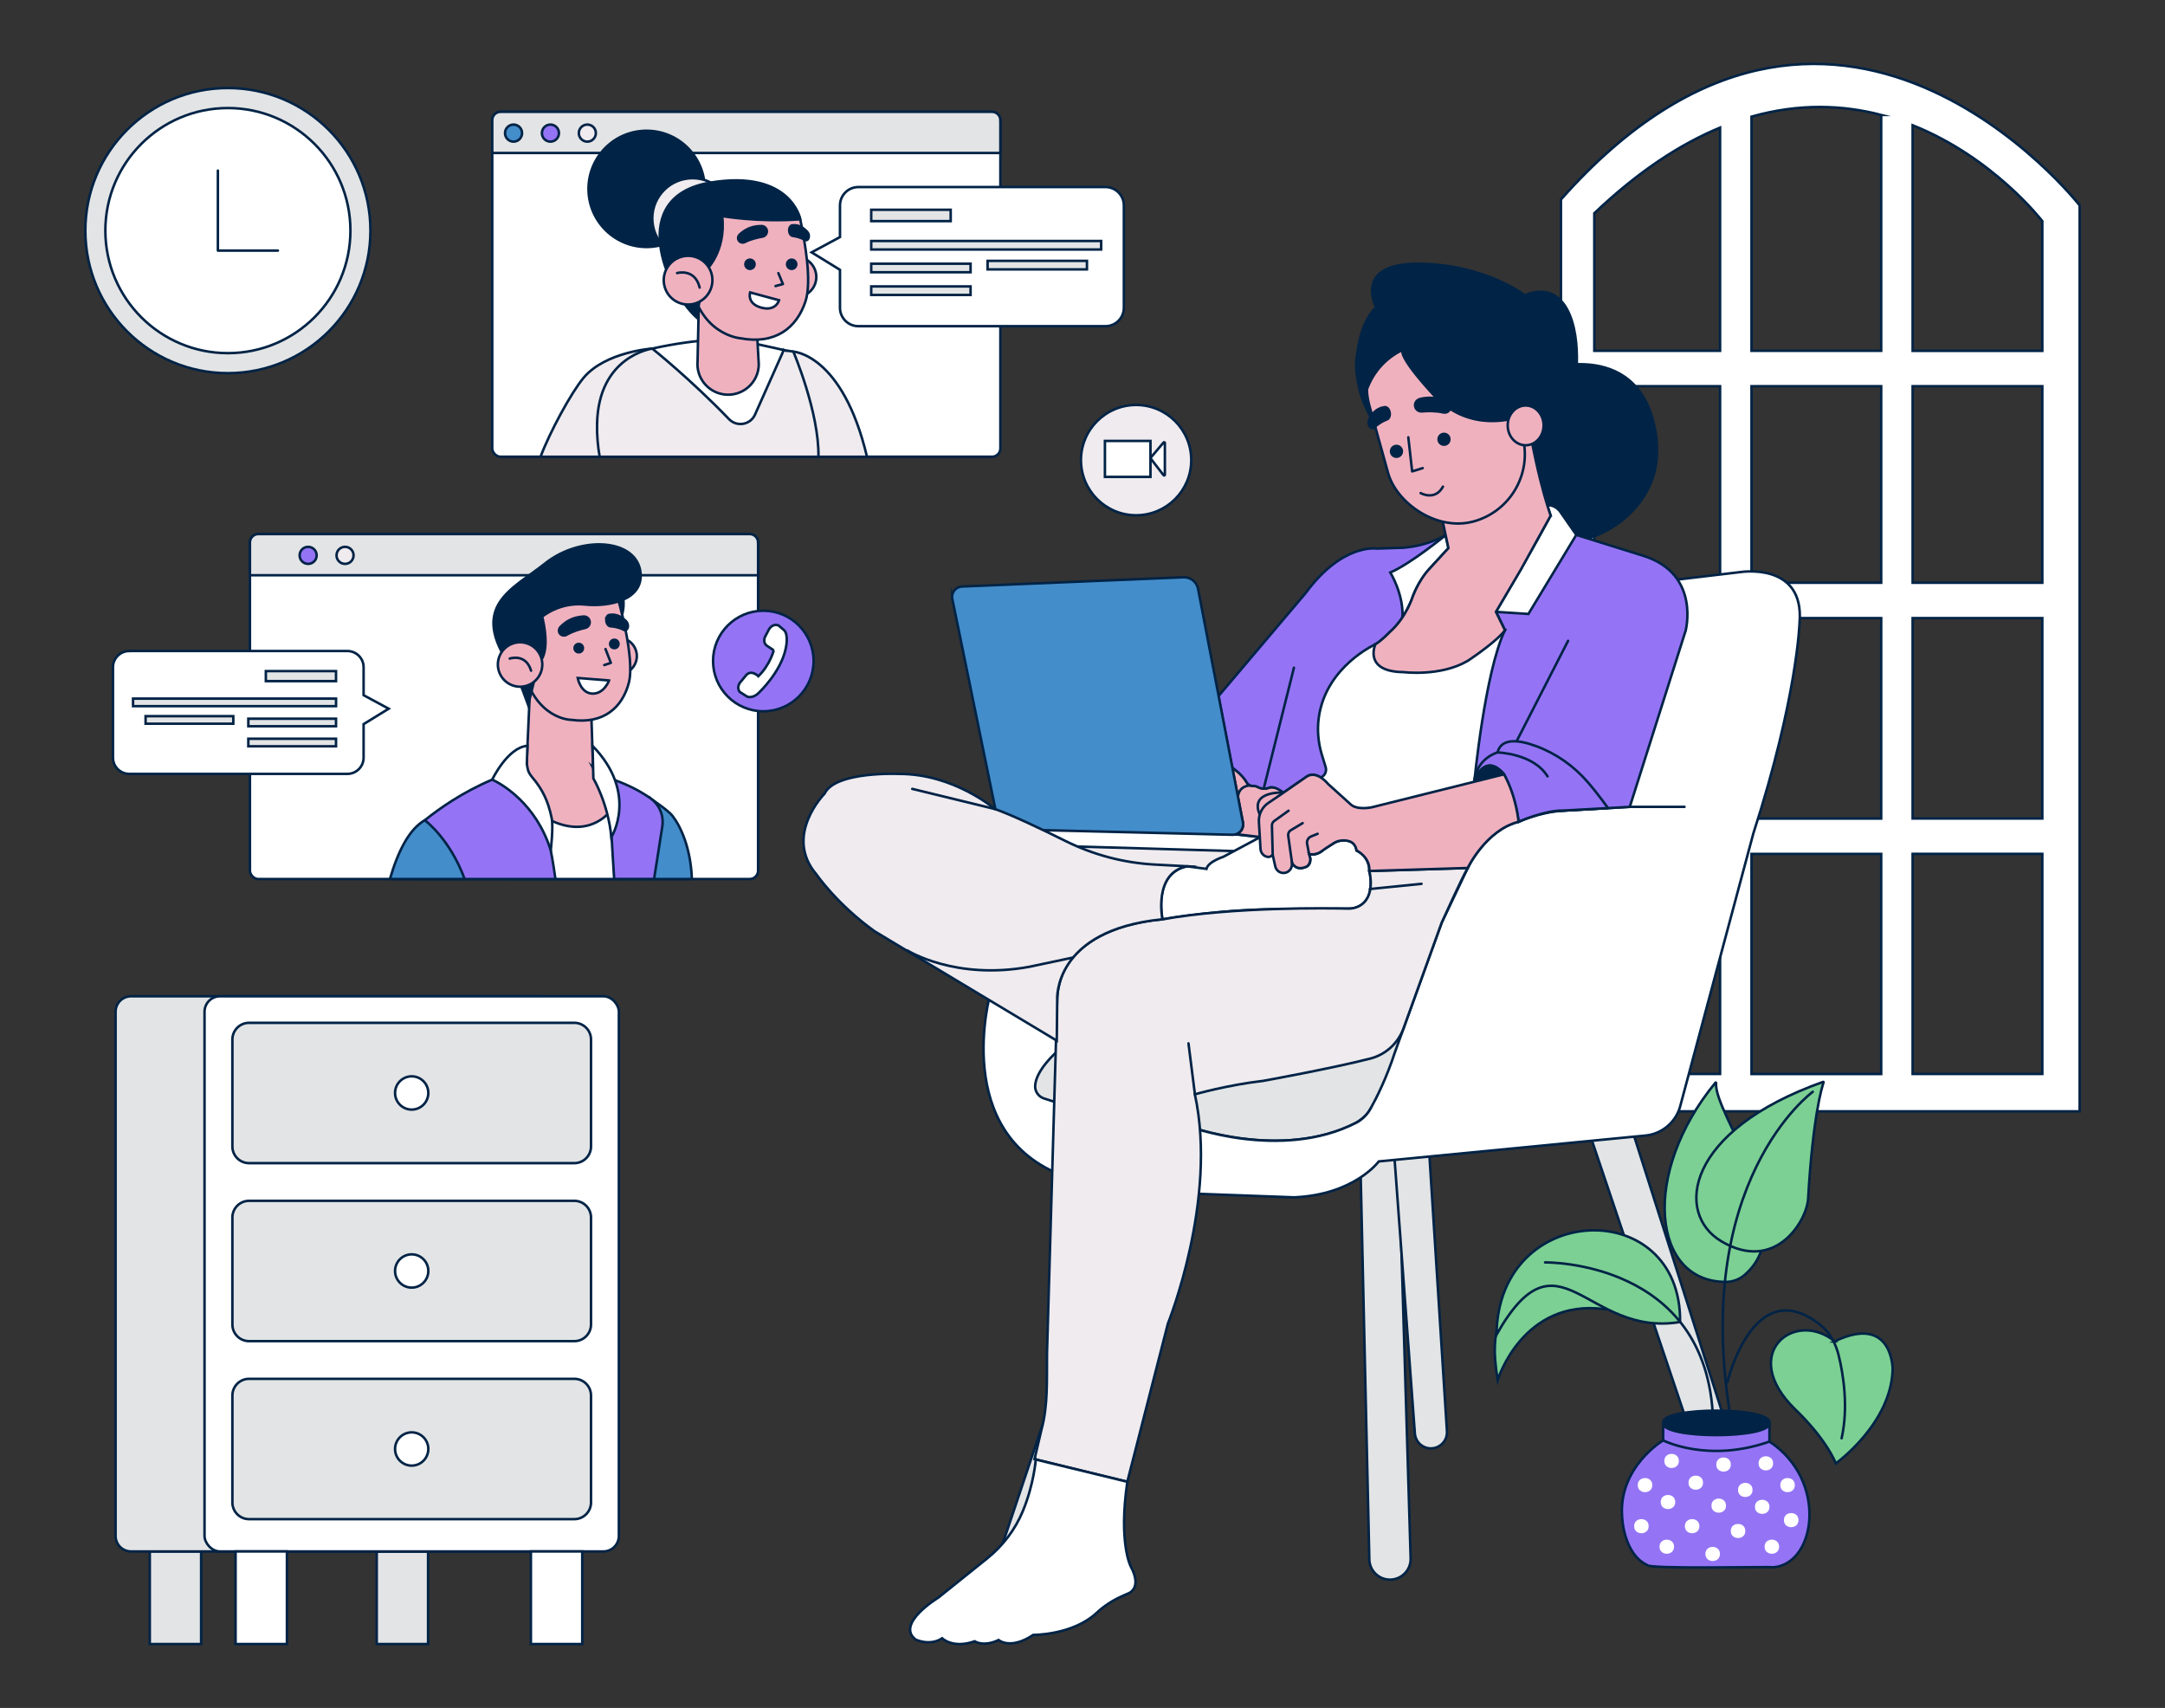 <?xml version="1.0" encoding="UTF-8"?>
<svg xmlns="http://www.w3.org/2000/svg" id="a" width="865.76" height="682.89" viewBox="0 0 865.76 682.89">
  <rect x="0" y="0" width="865.76" height="682.89" fill="#333333" stroke="none"/>
  <path d="m624.2,79.78v364.57h207.43V82.13s-98.21-125.71-207.43-2.36Zm192.5,8.64v51.86h-51.86V50.08c32.37,12.89,51.86,38.34,51.86,38.34Zm-116.29,238.86v-80.14h51.86v80.14h-51.86Zm51.86,14.14v88h-51.86v-88h51.86Zm-64.43-108.43h-50.29v-78.57h50.29v78.57Zm12.57-78.57h51.86v78.57h-51.86v-78.57Zm-12.57,92.71v80.14h-50.29v-80.14h50.29Zm77,0h51.86v80.14h-51.86v-80.14Zm0-14.14v-78.57h51.86v78.57h-51.86Zm-12.57-187.04v94.32h-51.86V46.64c19.17-5.43,36.62-4.65,51.86-.69Zm-64.43,5.07v89.25h-50.29v-55c17.6-16.78,34.45-27.69,50.29-34.25Zm-50.29,290.39h50.29v88h-50.29v-88Zm127.29,88v-88h51.86v88h-51.86Z" fill="#fff" stroke="#002346" stroke-miterlimit="10"></path>
  <rect x="99.95" y="213.54" width="203.2" height="137.92" rx="3.33" ry="3.33" fill="#fff" stroke="#002346" stroke-miterlimit="10"></rect>
  <path d="m617.14,147.89s40.19-13.97,45.24,27.47c5.06,41.45-58.22,58.6-67.53,22.46s22.28-49.93,22.28-49.93Z" fill="#002346" stroke="#002346" stroke-miterlimit="10"></path>
  <path d="m552.01,172.03s-11.71-12.09-9.12-31.54c1.76-13.18,7.45-17.62,7.45-17.62,0,0-9.49-17.59,16.99-17.4,26.48.19,42.49,12.64,42.49,12.64,0,0,11.89-6.35,17.79,7.56,5.9,13.91,1.19,34.89,1.19,34.89l-76.78,11.47Z" fill="#002346" stroke="#002346" stroke-miterlimit="10"></path>
  <path d="m635.83,453.76l47.97,142.09c.97,2.87,3.65,4.79,6.68,4.79h0c4.77,0,8.17-4.64,6.72-9.19l-45.63-143.17-15.73,5.47Z" fill="#e3e4e5" stroke="#002346" stroke-miterlimit="10"></path>
  <path d="m544,464.36l3.58,159.16c.1,4.49,3.77,8.07,8.26,8.07h0c4.66,0,8.4-3.85,8.26-8.51l-4.88-163.35-15.22,4.62Z" fill="#e3e4e5" stroke="#002346" stroke-miterlimit="10"></path>
  <path d="m450.44,469.77l-50.64,150.93c-1.43,4.26.81,8.87,5.03,10.4h0c4.38,1.58,9.2-.77,10.65-5.2l50.84-155.31-15.88-.82Z" fill="#e3e4e5" stroke="#002346" stroke-miterlimit="10"></path>
  <path d="m557.17,456.67l8.62,116.48c.25,3.36,3.05,5.96,6.41,5.96h0c3.71,0,6.65-3.13,6.42-6.84l-7.6-119.53-13.85,3.93Z" fill="#e3e4e5" stroke="#002346" stroke-miterlimit="10"></path>
  <path d="m396.09,396.99s-16.24,56.6,29.75,73.36l3.08-57.63-32.83-15.73Z" fill="#fff" stroke="#002346" stroke-miterlimit="10"></path>
  <path d="m422.54,420.6s-8.48,7.4-8.6,13.68c-.04,2.21,1.38,4.19,3.47,4.89,1.67.56,4.41,1.44,7.91,2.44l-2.79-21.02Z" fill="#e3e4e5" stroke="#002346" stroke-miterlimit="10"></path>
  <path d="m475.94,435.12l-1.2,15.05s37.93,14.1,67.53-1.24c0,0,4.22-2.41,5.71-5.54,0,0,13.97-17.33,17.9-29.98l-25.14-6.33-64.81,28.04Z" fill="#e3e4e5" stroke="#002346" stroke-miterlimit="10"></path>
  <path d="m671.02,231.7l25-2.97s25.65-4.1,23.6,20.18c0,0-.85,29.92-18.47,84.3l-29.07,108.41c-1.53,6.74-7.2,11.74-14.08,12.41l-106.64,10.34s-9.75,13.34-33.86,14.36l-41.89-1.54-.85-27.02s37.45,14.16,67.53-1.24c2.41-1.24,4.39-3.18,5.71-5.54,2.39-4.28,6.42-12.24,9.86-22.8l18.64-51.64,10.43-21.89s7.18-15.22,20.35-18.47c0,0,8.21-4.27,17.61-4.45l26.85-1.54-.51-60.02,19.8-30.89Z" fill="#fff" stroke="#002346" stroke-miterlimit="10"></path>
  <rect x="427.04" y="334.75" width="65.66" height="20.18" fill="#f0ebee" stroke="#002346" stroke-linecap="round" stroke-linejoin="round"></rect>
  <polygon points="492.02 333.38 505.87 334.92 503.99 339.36 496.98 340.39 408.4 337.82 402.59 332.18 420.2 312 492.02 333.38" fill="#fff" stroke="#002346" stroke-miterlimit="10"></polygon>
  <path d="m492.7,306.87l4.32,21.93s.92,3.18-2.64,4.73l11.48,1.38,4.62-13.51,2.74-4.45s-2.39-2.74-5.64-2.05c0,0-2.39,1.03-4.45-.17,0,0-.75-.54-2.43-.59-.9-.03-1.71-.52-2.15-1.3-.83-1.48-2.57-3.9-5.85-5.98Z" fill="#f0b1bf" stroke="#002346" stroke-miterlimit="10"></path>
  <path d="m673.96,252.5l-22.23,70.11-26.85,1.54c-9.75.68-17.61,4.45-17.61,4.45-1.2-11.11-5.81-18.98-5.81-18.98l-52.84,13.17c-6.84,1.03-8.72-1.37-8.72-1.37l-8.72-7.87c-5.3-5.98-8.55-3.08-8.55-3.08l-9.4,6.5c-3.76-3.08-5.64-2.05-5.64-2.05-2.39,1.03-4.45-.17-4.45-.17-1.03-.51-1.6-.54-2.39-.51s-1.73-.58-2.13-1.29c-1.86-3.36-5.91-6.06-5.91-6.06l-5.47-28.56,34.88-41.21c14.71-20.01,28.39-17.78,28.39-17.78l10.77-.34c10.09-.85,16.78-4.97,16.78-4.97l.08.03,1.1,5.11-7.69,8.38s-3.76,3.76-6.5,10.77c0,0-2.56,8.55-9.4,14.53,0,0-3.08,3.25-5.64,4.79,0,0-4.96,10.94,11.29,11.11,0,0,14.63,1.83,25.37-4.35.32-.18.63-.38.94-.59,2.23-1.51,11.52-7.91,14.22-11.82l-3.59-7.35,10.09-17.1,11.8-21.37s-.5-1.36-1.31-4.01c.76-.38,2.03.12,3.03.66.91.49,1.69,1.19,2.28,2.05l6.25,9,26.85,8.38c23.08,7.35,16.76,30.27,16.76,30.27Z" fill="#9474f5" stroke="#002346" stroke-linecap="round" stroke-linejoin="round"></path>
  <path d="m549.99,257.63s-19.72,8.8-22.61,29.16c-.72,5.05-.25,10.19,1.24,15.06l1.49,4.85c.44,1.43-.09,2.98-1.32,3.83l-1.37.96,14.02,13.85,42.58-8.04,5.56-4.77s4.19-43.79,12.22-60.55l-51.81,5.64Z" fill="#fff" stroke="#002346" stroke-miterlimit="10"></path>
  <path d="m464.83,367.58s26.85-4.62,49.59-3.93l25.82-.34s10.43-.34,7.35-15.05c0,0,.34-5.64-5.13-8.21,0,0-.15-4.89-6.52-3.91-.91.14-1.77.48-2.54.97l-4.1,2.6s-2.56,2.74-5.81,1.71l.51,1.88s.34,2.74-2.05,3.42c0,0-3.59,1.71-5.3-1.88l-12.48-10.26-15.05,8.04s-5.98,1.88-6.67,4.79l-7.69-1.03s-13.17,1.2-9.92,21.2Z" fill="#fff" stroke="#002346" stroke-miterlimit="10"></path>
  <path d="m561.26,411.14l15.23-42.19s8.21-18.13,10.43-21.89l-39.33,1.2s2.95,10.95-4.64,14.28c-1.22.54-2.56.77-3.89.74-7.23-.17-46.1-.79-74.23,4.31,0,0-40.87,1.88-42.07,31.98l-4.08,141.62c-.13,10.2.49,20.76-2.25,30.58l-2.74,11.63,37.11,9.06,16.24-63.27s20.01-49.42,10.77-91.65c0,0,13.17-3.76,27.3-5.37,0,0,27.34-4.95,42.82-8.91,6.17-1.58,11.16-6.11,13.32-12.1Z" fill="#f0ebee" stroke="#002346" stroke-miterlimit="10"></path>
  <line x1="477.83" y1="437.51" x2="475.26" y2="417.17" fill="none" stroke="#002346" stroke-linecap="round" stroke-linejoin="round"></line>
  <path d="m414.21,583.55s-.77,9.99-5.19,20.64c-3.06,7.38-7.96,13.85-14.18,18.85l-19.62,15.75s-17.27,10.43-9.06,16.76c0,0,5.64,2.74,10.6-.51,0,0,4.27,4.27,13,1.2,0,0,3.42,2.39,9.58-.51,0,0,4.62,4.1,13.85-2.05,0,0,15.78.14,25.34-8.81,2.98-2.79,6.44-5.01,10.17-6.67l2.11-.94s6.33-1.71,1.37-10.94c0,0-4.96-9.23-1.37-33.86l-36.59-8.89Z" fill="#fff" stroke="#002346" stroke-miterlimit="10"></path>
  <path d="m380.82,239.47l18.02,87.93c.49,2.4,2.57,4.14,5.02,4.2l88.96,2.17c2.66.06,4.71-2.35,4.2-4.97l-17.94-93.41c-.53-2.75-2.99-4.69-5.78-4.58l-88.6,3.7c-2.55.11-4.39,2.47-3.88,4.97Z" fill="#438dca" stroke="#002346" stroke-miterlimit="10"></path>
  <line x1="547.76" y1="355.46" x2="568.45" y2="353.38" fill="none" stroke="#002346" stroke-linecap="round" stroke-linejoin="round"></line>
  <path d="m620.09,206.16l-1.31-4.01c.79-.22,1.63-.05,2.37.25,1.16.47,2.14,1.29,2.85,2.32l6.34,9.13-19.15,31.63-13-.85s12.48-21.03,21.89-38.47Z" fill="#fff" stroke="#002346" stroke-miterlimit="10"></path>
  <path d="m578.05,214.01s-14.04,11.47-22.08,14.89c0,0,5.42,8.74,4.85,18.13,0,0,3.19-5.31,4.21-8.73,0,0,2.05-5.81,6.5-10.77l7.69-8.38-1.18-5.14Z" fill="#fff" stroke="#002346" stroke-miterlimit="10"></path>
  <path d="m608.3,227.53l-10.09,17.1,3.59,7.35c-2.7,3.9-11.99,10.31-14.22,11.82-.31.21-.62.41-.94.59-10.74,6.18-25.37,4.35-25.37,4.35-16.24-.17-11.29-11.11-11.29-11.11,2.56-1.54,5.64-4.79,5.64-4.79,6.84-5.98,9.4-14.53,9.4-14.53,2.74-7.01,6.5-10.77,6.5-10.77l7.69-8.38-1.1-5.11-1.29-6.01,18.47-31.29,17.1-1.2c2.42,12.79,4.92,21.81,6.39,26.6.81,2.65,1.31,4.01,1.31,4.01l-11.8,21.37Z" fill="#f0b1bf" stroke="#002346" stroke-miterlimit="10"></path>
  <rect x="550.32" y="126.36" width="55.7" height="83.63" rx="27.85" ry="27.85" transform="translate(-23.92 161.05) rotate(-15.54)" fill="#f0b1bf" stroke="#002346" stroke-miterlimit="10"></rect>
  <path d="m397.8,323.46s-16.24-14.02-38.13-14.02c0,0-25.65-1.2-29.92,7.87,0,0-16.59,16.76-3.25,32.32,0,0,8.21,11.97,23.26,22.74l72.83,43.71.18-16.53s-1.71-27.7,42.07-31.98c0,0-3.76-18.64,9.92-21.2l-12.86-.68c-12.42-.66-24.57-3.85-35.71-9.38-9.77-4.85-21.55-10.46-28.38-12.85Z" fill="#f0ebee" stroke="#002346" stroke-miterlimit="10"></path>
  <path d="m362.85,380.02s19.04,12.01,48.8,6.53l17.38-3.68" fill="none" stroke="#002346" stroke-linecap="round" stroke-linejoin="round"></path>
  <line x1="397.8" y1="323.46" x2="364.8" y2="315.42" fill="none" stroke="#002346" stroke-linecap="round" stroke-linejoin="round"></line>
  <line x1="651.73" y1="322.6" x2="673.62" y2="322.6" fill="none" stroke="#002346" stroke-linecap="round" stroke-linejoin="round"></line>
  <line x1="627.06" y1="256.22" x2="606.54" y2="296.23" fill="none" stroke="#002346" stroke-linecap="round" stroke-linejoin="round"></line>
  <path d="m589.53,312.5s4.02-12.16,11.88-2.93c0,0,4.62,8.04,5.81,18.98,0,0,10.6-4.62,17.61-4.45l18.18-.99s-3.2-4.69-7.99-10.28c-5.58-6.51-12.7-11.55-20.75-14.51-6.75-2.48-13.89-3.46-15.43,2.52,0,0-8.37,2.26-9.32,11.65Z" fill="#9474f5" stroke="#002346" stroke-linecap="round" stroke-linejoin="round"></path>
  <path d="m589.53,312.5l11.88-2.93s-2.92-4.17-6.68-3.37c0,0-3.41.67-5.21,6.29Z" fill="#002346" stroke="#002346" stroke-miterlimit="10"></path>
  <path d="m598.84,300.85s14.36.34,20.01,9.58" fill="none" stroke="#002346" stroke-linecap="round" stroke-linejoin="round"></path>
  <path d="m499.88,314.05s-4.11-.04-4.79,4.1" fill="none" stroke="#002346" stroke-linecap="round" stroke-linejoin="round"></path>
  <path d="m513.16,316.9s-13.55-.8-9.42,8.75l9.94-6.87-.51-1.88Z" fill="#f0b1bf" stroke="#002346" stroke-miterlimit="10"></path>
  <line x1="505.36" y1="315.25" x2="517.43" y2="266.97" fill="none" stroke="#002346" stroke-linecap="round" stroke-linejoin="round"></line>
  <path d="m513.22,316.96l-6.05,4.1c-2.5,1.7-3.93,4.59-3.75,7.61l.64,10.72c.08,1.34.9,2.55,2.15,3.04.86.34,1.85.34,2.72-.68l1.03,4.65c.38,1.72,2.02,2.86,3.77,2.61h0c1.66-.24,2.89-1.66,2.89-3.34v-.84s1.37,3.42,5.3,1.88c0,0,2.05-.34,2.05-3.42l-.51-1.88s2.44.86,5.09-1.1c1.14-.85,2.33-1.63,3.54-2.39l1.27-.81c.87-.55,1.86-.9,2.89-1.02,2.19-.24,5.62.04,6.2,3.95,0,0,5.47,2.56,5.13,8.21l39.33-1.2s7.35-15.22,20.35-18.47c0,0-.85-10.09-5.81-18.98l-52.84,13.17s-6.16,1.37-8.72-1.37l-8.72-7.87s-4.45-5.64-8.55-3.08l-9.4,6.5Z" fill="#f0b1bf" stroke="#002346" stroke-miterlimit="10"></path>
  <path d="m508.95,341.76l-.32-11.64c-.02-.74.33-1.44.92-1.87l5.73-4.11" fill="none" stroke="#002346" stroke-linecap="round" stroke-linejoin="round"></path>
  <path d="m516.64,344.83l-1.5-10.68c-.12-.88.29-1.76,1.06-2.21l4.72-2.83" fill="none" stroke="#002346" stroke-linecap="round" stroke-linejoin="round"></path>
  <path d="m523.48,341.41l-.78-4.02c-.24-1.24.43-2.48,1.6-2.95l2.6-1.06" fill="none" stroke="#002346" stroke-linecap="round" stroke-linejoin="round"></path>
  <path d="m613.43,164.43s-22.91,12.31-40.38-6.77c-15.33-16.75-11.94-17.86-11.94-17.86-2.21,1.02-5.57,2.93-8.72,6.33-4.42,4.77-6.04,9.89-6.67,12.48-4.69-9.22-3.48-15.29-2.58-18.28,1.2-3.96,3.83-8.08,8.85-11.83,8.31-6.2,12.03-13.66,12.03-13.66l41.21,4.27,7.3,40.5.91,4.81Z" fill="#002346" stroke="#002346" stroke-miterlimit="10"></path>
  <ellipse cx="610.09" cy="170.08" rx="7.18" ry="7.95" fill="#f0b1bf" stroke="#002346" stroke-miterlimit="10"></ellipse>
  <path d="m560.59,180.48c-.01,1.19-.99,2.15-2.18,2.14-1.19-.01-2.15-.99-2.14-2.18.01-1.19.99-2.15,2.18-2.14,1.19.01,2.15.99,2.14,2.18Z" fill="#002346" stroke="#002346" stroke-miterlimit="10"></path>
  <path d="m579.6,175.66c-.01,1.19-.99,2.15-2.18,2.14-1.19-.01-2.15-.99-2.14-2.18.01-1.19.99-2.15,2.18-2.14,1.19.01,2.15.99,2.14,2.18Z" fill="#002346" stroke="#002346" stroke-miterlimit="10"></path>
  <polyline points="563.17 174.85 564.71 188.48 568.92 187.17" fill="none" stroke="#002346" stroke-linecap="round" stroke-linejoin="round"></polyline>
  <path d="m565.87,161.97h0c-.01,1.48,1.25,2.65,2.73,2.52,2.23-.2,5.5-.28,8.61.42,1.15.26,2.31-.4,2.62-1.54h0c.29-1.1-.35-2.11-1.37-2.61-2.09-1.02-5.37-2.49-10.55-1.23-1.16.28-2.03,1.25-2.04,2.44Z" fill="#002346" stroke="#002346" stroke-miterlimit="10"></path>
  <path d="m555.58,164.42h0c.45,1.38.03,2.88-.89,3.23-1.4.54-3.39,1.52-5.05,3.19-.62.62-1.51.38-2.03-.58h0c-.5-.92-.41-2.08.05-2.88.95-1.63,2.49-4.06,5.97-4.58.78-.12,1.59.51,1.95,1.61Z" fill="#002346" stroke="#002346" stroke-miterlimit="10"></path>
  <path d="m568.1,197.15s5.75,3.29,8.92-2.58" fill="none" stroke="#002346" stroke-linecap="round" stroke-linejoin="round"></path>
  <rect x="196.84" y="44.7" width="203.2" height="137.92" rx="3.33" ry="3.33" fill="#fff" stroke="#002346" stroke-miterlimit="10"></rect>
  <path d="m400.04,48.04v13.13h-203.2v-13.13c0-1.84,1.49-3.33,3.33-3.33h196.53c1.84,0,3.33,1.49,3.33,3.33Z" fill="#e3e4e5" stroke="#002346" stroke-miterlimit="10"></path>
  <circle cx="205.36" cy="53.22" r="3.41" fill="#438dca" stroke="#002346" stroke-miterlimit="10"></circle>
  <circle cx="220.11" cy="53.22" r="3.41" fill="#9474f5" stroke="#002346" stroke-linecap="round" stroke-linejoin="round"></circle>
  <circle cx="234.87" cy="53.22" r="3.41" fill="#f0ebee" stroke="#002346" stroke-miterlimit="10"></circle>
  <path d="m442.07,74.79h-98.82c-4.06,0-7.35,3.29-7.35,7.35v12.65l-11.35,6.11,11.35,6.99v15.18c0,4.06,3.29,7.35,7.35,7.35h98.82c4.06,0,7.35-3.29,7.35-7.35v-40.93c0-4.06-3.29-7.35-7.35-7.35Z" fill="#fff" stroke="#002346" stroke-miterlimit="10"></path>
  <rect x="348.39" y="83.87" width="31.78" height="4.54" fill="#e3e4e5" stroke="#002346" stroke-miterlimit="10"></rect>
  <rect x="348.39" y="96.35" width="91.95" height="3.41" fill="#e3e4e5" stroke="#002346" stroke-miterlimit="10"></rect>
  <rect x="348.39" y="105.44" width="39.73" height="3.41" fill="#e3e4e5" stroke="#002346" stroke-miterlimit="10"></rect>
  <rect x="394.93" y="104.3" width="39.73" height="3.41" fill="#e3e4e5" stroke="#002346" stroke-miterlimit="10"></rect>
  <rect x="348.39" y="114.52" width="39.73" height="3.41" fill="#e3e4e5" stroke="#002346" stroke-miterlimit="10"></rect>
  <path d="m315.26,182.63h31.44c-9.75-41.08-29.46-42.04-29.46-42.04l-1.99,42.04Z" fill="#f0ebee" stroke="#002346" stroke-miterlimit="10"></path>
  <path d="m216.16,182.63h38.38l6.29-43.26s-18.68,1.22-27.46,11.68c-4.94,5.88-13.64,21.98-17.21,31.58Z" fill="#f0ebee" stroke="#002346" stroke-miterlimit="10"></path>
  <path d="m238.75,169.62c-.08,4.55.33,8.91,1.05,13.01h87.49c.3-17.8-10.04-42.04-10.04-42.04l-3.83-.61-52.58-.6s-21.63,2.88-22.08,30.25Z" fill="#f0ebee" stroke="#002346" stroke-miterlimit="10"></path>
  <path d="m313.42,139.97s-17.47-4.12-21.5-4.12c0,0-11.19-.86-31.09,3.52,0,0,15.18,12.11,30.68,28.2,3.14,3.26,8.57,2.33,10.41-1.8l11.5-25.8Z" fill="#fff" stroke="#002346" stroke-miterlimit="10"></path>
  <path d="m235.39,77.19c.93,12.8,12.05,22.42,24.85,21.5,12.8-.93,22.42-12.05,21.5-24.85-.93-12.8-12.05-22.42-24.85-21.5-12.8.93-22.42,12.05-21.5,24.85Z" fill="#002346" stroke="#002346" stroke-miterlimit="10"></path>
  <circle cx="276.93" cy="87.31" r="16.09" transform="translate(-7 26.52) rotate(-5.41)" fill="#f0ebee" stroke="#002346" stroke-miterlimit="10"></circle>
  <path d="m310.74,113.06c1.28,4.24,5.76,6.64,10,5.35,4.24-1.28,6.64-5.76,5.35-10-1.28-4.24-5.76-6.64-10-5.35-4.24,1.28-6.64,5.76-5.35,10Z" fill="#f0b1bf" stroke="#002346" stroke-miterlimit="10"></path>
  <path d="m301.38,109.07l2.05,36.74c-.15,7.23-6.5,12.76-13.69,11.92h0c-6.62-.77-11.41-6.69-10.79-13.32l1.15-53.56,21.28,18.22Z" fill="#f0b1bf" stroke="#002346" stroke-miterlimit="10"></path>
  <path d="m316.41,82.11c2.02,1.71,3.31,4.11,3.83,6.7,1.53,7.67,4.55,23.64,1.83,31.78-3.53,10.59-12.14,17.29-26.04,14.65,0,0-17.16-1.32-20.09-24.41-4.28-33.79,23.13-43.37,40.46-28.72Z" fill="#f0b1bf" stroke="#002346" stroke-miterlimit="10"></path>
  <path d="m314.8,106.13c.26.98,1.26,1.57,2.24,1.31.98-.26,1.57-1.26,1.31-2.24-.26-.98-1.26-1.57-2.24-1.31-.98.26-1.57,1.26-1.31,2.24Z" fill="#002346" stroke="#002346" stroke-miterlimit="10"></path>
  <path d="m298.13,106.13c.26.98,1.26,1.57,2.24,1.31s1.57-1.26,1.31-2.24c-.26-.98-1.26-1.57-2.24-1.31-.98.26-1.57,1.26-1.31,2.24Z" fill="#002346" stroke="#002346" stroke-miterlimit="10"></path>
  <polyline points="311.26 109.21 313.08 113.58 310.13 114.37" fill="none" stroke="#002346" stroke-linecap="round" stroke-linejoin="round"></polyline>
  <path d="m306.59,91.97h0c.32,1.22-.48,2.45-1.72,2.65-1.88.3-4.6.92-7.01,2.14-.9.46-1.99.16-2.48-.72h0c-.47-.84-.15-1.81.59-2.44,1.51-1.28,3.91-3.17,8.44-3.22,1.02-.01,1.93.61,2.19,1.59Z" fill="#002346" stroke="#002346" stroke-miterlimit="10"></path>
  <path d="m315.59,91.84h0c-.08,1.23.57,2.38,1.41,2.48,1.27.15,3.11.55,4.83,1.57.64.38,1.32,0,1.55-.9h0c.22-.87-.09-1.8-.64-2.36-1.13-1.14-2.9-2.83-5.88-2.53-.67.07-1.2.75-1.27,1.74Z" fill="#002346" stroke="#002346" stroke-miterlimit="10"></path>
  <path d="m311.54,120.04l-11.58-3.11s-1.43,4.45,4.46,6.07c5.89,1.62,7.12-2.96,7.12-2.96Z" fill="#fff" stroke="#002346" stroke-miterlimit="10"></path>
  <path d="m282.05,108.33s8.41-7.44,6.74-21.93c0,0,14.29,2.54,31.25,1.28,0,0-3.78-20.02-36.04-14.65-33.51,5.58-17.94,42.54-5.49,53.89l3.54-18.59Z" fill="#002346" stroke="#002346" stroke-miterlimit="10"></path>
  <path d="m265.84,114.85c1.56,5.15,6.99,8.05,12.14,6.49,5.14-1.56,8.05-6.99,6.49-12.14-1.56-5.14-6.99-8.05-12.14-6.49-5.14,1.56-8.05,6.99-6.49,12.14Z" fill="#f0b1bf" stroke="#002346" stroke-miterlimit="10"></path>
  <path d="m270.76,109.18s7.14-2.05,9.03,5.8" fill="none" stroke="#002346" stroke-linecap="round" stroke-linejoin="round"></path>
  <path d="m303.15,216.87v13.13H99.95v-13.13c0-1.84,1.49-3.33,3.33-3.33h196.53c1.84,0,3.33,1.49,3.33,3.33Z" fill="#e3e4e5" stroke="#002346" stroke-miterlimit="10"></path>
  <circle cx="123.22" cy="222.05" r="3.41" fill="#9474f5" stroke="#002346" stroke-linecap="round" stroke-linejoin="round"></circle>
  <circle cx="137.98" cy="222.05" r="3.41" fill="#f0ebee" stroke="#002346" stroke-miterlimit="10"></circle>
  <path d="m51.67,260.3h87.24c3.58,0,6.49,2.9,6.49,6.49v11.17s10.02,5.4,10.02,5.4l-10.02,6.17v13.4c0,3.58-2.9,6.49-6.49,6.49H51.67c-3.58,0-6.49-2.9-6.49-6.49v-36.13c0-3.58,2.9-6.49,6.49-6.49Z" fill="#fff" stroke="#002346" stroke-miterlimit="10"></path>
  <rect x="106.32" y="268.31" width="28.06" height="4.01" transform="translate(240.69 540.64) rotate(-180)" fill="#e3e4e5" stroke="#002346" stroke-miterlimit="10"></rect>
  <rect x="53.2" y="279.34" width="81.17" height="3.01" transform="translate(187.58 561.68) rotate(-180)" fill="#e3e4e5" stroke="#002346" stroke-miterlimit="10"></rect>
  <rect x="99.3" y="287.35" width="35.07" height="3.01" transform="translate(233.67 577.72) rotate(-180)" fill="#e3e4e5" stroke="#002346" stroke-miterlimit="10"></rect>
  <rect x="58.21" y="286.35" width="35.07" height="3.01" transform="translate(151.5 575.71) rotate(-180)" fill="#e3e4e5" stroke="#002346" stroke-miterlimit="10"></rect>
  <rect x="99.3" y="295.37" width="35.07" height="3.01" transform="translate(233.67 593.75) rotate(-180)" fill="#e3e4e5" stroke="#002346" stroke-miterlimit="10"></rect>
  <path d="m253.99,351.46h22.69c-.48-12.63-4.54-21.05-7.73-25.22-1.67-2.19-7.9-6.27-8.62-6.88-.02-.03-.06-.05-.09-.07-.04-.03-.08-.06-.13-.09-.05-.04-.08-.06-.09-.07h0l-6.03,32.34Z" fill="#438dca" stroke="#002346" stroke-miterlimit="10"></path>
  <polygon points="201.04 321.07 202.67 351.46 251.31 351.46 250.65 328.2 247.6 324.31 242.93 318.36 242.93 318.36 242.92 318.36 240.45 318.05 223.38 315.92 216.76 317.45 212.32 318.47 207.81 319.51 204 320.39 201.04 321.07" fill="#fff" stroke="#002346" stroke-miterlimit="10"></polygon>
  <path d="m241.95,310.64l.98,7.71h0s0,.02,0,.02l.82,6.45.55,4.35s.09,1.94.28,5.39c.21,3.9.55,9.74,1.02,16.89h15.96l3.29-21.02c.23-1.47.17-2.94-.14-4.33h0c-.6-2.67-2.13-5.08-4.39-6.76-.02-.03-.06-.05-.09-.07-.04-.03-.08-.06-.13-.09-.02-.02-.04-.02-.06-.04-.02,0-.02-.02-.04-.03h0c-3.2-2.26-7.82-4.9-14.08-7.17-1.27-.45-2.59-.89-3.99-1.31Z" fill="#9474f5" stroke="#002346" stroke-linecap="round" stroke-linejoin="round"></path>
  <path d="m248.86,237.93s1.72,4.24-1.16,10.88l-4.75-11.13,5.9.25Z" fill="#002346" stroke="#002346" stroke-miterlimit="10"></path>
  <path d="m240.46,264.83c1.39,3.8,5.59,5.76,9.39,4.37,3.8-1.39,5.76-5.59,4.37-9.39-1.39-3.8-5.59-5.76-9.39-4.37-3.8,1.39-5.76,5.59-4.37,9.39Z" fill="#f0b1bf" stroke="#002346" stroke-miterlimit="10"></path>
  <path d="m237.15,307.04l-.81-25.44-23.91-16.97-1.83,40.86-1.1.1,3.96,18.15s18.41,15.89,31.86-.68l-8.18-16.03Z" fill="#f0b1bf" stroke="#002346" stroke-miterlimit="10"></path>
  <path d="m247.05,239.06s7.04,24.11,4.39,34.03c-2.65,9.92-10.14,16.5-22.96,14.73,0,0-14.74.09-19.64-21.52-7.39-32.54,21.94-43.88,38.22-27.24Z" fill="#f0b1bf" stroke="#002346" stroke-miterlimit="10"></path>
  <path d="m244.07,257.99c.28.88,1.23,1.36,2.11,1.08.88-.28,1.36-1.23,1.08-2.11s-1.23-1.36-2.11-1.08c-.88.28-1.36,1.23-1.08,2.11Z" fill="#002346" stroke="#002346" stroke-miterlimit="10"></path>
  <path d="m229.84,259.66c.28.88,1.23,1.36,2.11,1.08.88-.28,1.36-1.23,1.08-2.11-.28-.88-1.23-1.36-2.11-1.08-.88.28-1.36,1.23-1.08,2.11Z" fill="#002346" stroke="#002346" stroke-miterlimit="10"></path>
  <polyline points="242.13 259.5 244.28 265.04 241.64 265.91" fill="none" stroke="#002346" stroke-linecap="round" stroke-linejoin="round"></polyline>
  <path d="m235.71,248.09h0c.42,1.3-.37,2.68-1.71,2.97-2.02.44-4.92,1.27-7.45,2.74-.94.55-2.14.29-2.73-.63h0c-.56-.88-.27-1.95.49-2.67,1.55-1.47,4.04-3.67,8.94-3.99,1.1-.07,2.13.54,2.46,1.59Z" fill="#002346" stroke="#002346" stroke-miterlimit="10"></path>
  <path d="m242.43,247.8h0c-.01,1.33.76,2.54,1.68,2.6,1.38.09,3.4.41,5.32,1.41.71.37,1.43-.08,1.63-1.07h0c.19-.95-.21-1.94-.84-2.51-1.29-1.17-3.31-2.89-6.51-2.38-.72.11-1.26.88-1.27,1.96Z" fill="#002346" stroke="#002346" stroke-miterlimit="10"></path>
  <path d="m243.57,272.07l-12.56-1s1.15,6.26,6.09,6.26c4.54,0,6.47-5.26,6.47-5.26Z" fill="#fff"></path>
  <path d="m243.57,272.07l-12.56-1s1.15,6.26,6.09,6.26c4.54,0,6.47-5.26,6.47-5.26Z" fill="none" stroke="#002346" stroke-miterlimit="10"></path>
  <path d="m213.95,265.89s7.07-1.36,2.88-19.34c0,0,6.86-5.88,16.97-4.85,10.11,1.03,23.36-1.94,22.35-12.58-1.32-13.82-23.93-15.22-38.23-3.79-12.96,10.37-30.89,16.93-13.17,41.99l9.2-1.43Z" fill="#002346" stroke="#002346" stroke-miterlimit="10"></path>
  <polygon points="206.45 269.01 211.21 281.88 213.97 270.71 206.45 269.01" fill="#002346" stroke="#002346" stroke-miterlimit="10"></polygon>
  <path d="m199.63,268.73c1.68,4.61,6.78,6.98,11.39,5.3,4.61-1.68,6.98-6.78,5.3-11.39-1.68-4.61-6.78-6.98-11.39-5.3-4.61,1.68-6.98,6.78-5.3,11.39Z" fill="#f0b1bf" stroke="#002346" stroke-miterlimit="10"></path>
  <path d="m203.84,263.32s6.4-2.23,8.53,4.83" fill="none" stroke="#002346" stroke-linecap="round" stroke-linejoin="round"></path>
  <path d="m210.68,305.47c.24,1.1.29,2.43.91,3.53h0c.35.62.77,1.23,1.27,1.82,3.97,4.66,6.33,9.35,7.74,16.25.75,3.69-.36,12.92-.36,12.92l-23.42-28.26s6.15-12.94,14.09-13.53l-.23,7.27Z" fill="#fff" stroke="#002346" stroke-miterlimit="10"></path>
  <path d="m165.31,338.44l.89,13.02h55.91c-.99-7.26-1.88-11.47-1.88-11.47-2.92-9.41-7.85-16.02-12.43-20.48-5.77-5.61-10.99-7.78-10.99-7.78-12.01,5.06-21.49,11.83-26.9,16.2-.02.02-.03.02-.05.04-3.13,2.54-4.82,6.45-4.55,10.48Z" fill="#9474f5" stroke="#002346" stroke-linecap="round" stroke-linejoin="round"></path>
  <path d="m155.91,351.46h29.9c-5.92-16.05-15.6-23.24-15.94-23.5h0c-6.17,3.48-10.67,12.28-13.95,23.5Z" fill="#438dca" stroke="#002346" stroke-miterlimit="10"></path>
  <path d="m237.28,311.24s5.94,10.02,7.19,23.51c0,0,10.98-17.52-7.51-36.52l.32,13.01Z" fill="#fff" stroke="#002346" stroke-miterlimit="10"></path>
  <circle cx="454.32" cy="183.97" r="22.05" fill="#f0ebee" stroke="#002346" stroke-miterlimit="10"></circle>
  <rect x="441.85" y="176.3" width="18.21" height="14.38" fill="#fff" stroke="#002346" stroke-miterlimit="10"></rect>
  <path d="m465.82,177.1v12.73c0,.28-.35.4-.52.18l-5.01-6.5c-.16-.21-.15-.49.02-.69l5-5.9c.18-.21.51-.08.51.19Z" fill="#fff" stroke="#002346" stroke-miterlimit="10"></path>
  <circle cx="305.24" cy="264.29" r="20.1" fill="#9474f5" stroke="#002346" stroke-linecap="round" stroke-linejoin="round"></circle>
  <path d="m309.42,260s-1.45,5.81-6.16,10.38c0,0-2.63-2.7-4.77-.55l-2.63,3.18s-1.45,1.94,0,3.67l2.84,1.8s2.21,1.11,4.84-1.59c0,0,8.72-8.16,10.66-17.57,0,0,1.25-5.19-.55-7.27l-2.28-1.94s-2.14-1.18-3.87,1.52l-1.52,2.91s-1.25,2.35.83,3.74l2.63,1.73Z" fill="#fff" stroke="#002346" stroke-miterlimit="10"></path>
  <path d="m597.9,543.71c.21,2.46.53,5.23,1,8.05,0,0,9.95-32.56,42.65-28.35l-6.42-14.15-5.31-5.31c-10.66,5.54-20.99,3.87-28.04,18.17-3.29,6.68-4.52,14.18-3.88,21.6Z" fill="#7cd093" stroke="#002346" stroke-miterlimit="10"></path>
  <path d="m690.1,512.54c-29.51.03-33.93-43.46-4.11-79.66.1-.12.29-.04.27.12-1.18,12.34,35.06,56.57,11.31,76.82-2.09,1.78-4.73,2.73-7.47,2.73Z" fill="#7cd093" stroke="#002346" stroke-miterlimit="10"></path>
  <path d="m688.32,496.29c-18.62-11.05-14.42-44.18,40.75-63.73.1-.04.21.06.17.16-.63,1.8-4.28,13.52-6.2,46.6-.51,8.82-13.11,29.81-34.72,16.98Z" fill="#7cd093" stroke="#002346" stroke-miterlimit="10"></path>
  <path d="m707.59,568.91c.84,6.52-43.34,6.52-42.51,0-.84-6.52,43.34-6.52,42.51,0Z" fill="#002346" stroke="#002346" stroke-miterlimit="10"></path>
  <path d="m709.33,626.63c-1.91-.29-50.56.83-50.68-.9-9.58-4.55-9.99-19.39-9.99-19.39-1.45-19.8,16.42-30.43,16.42-30.43v-7c-.84,6.52,43.34,6.52,42.51,0v7.49c23.39,15.35,18.65,48.68,1.75,50.23Z" fill="#9474f5" stroke="#002346" stroke-linecap="round" stroke-linejoin="round"></path>
  <path d="m709.04,585.09c.05,3.76-5.85,3.76-5.8,0-.05-3.76,5.85-3.76,5.8,0Z" fill="#fff"></path>
  <path d="m717.73,593.79c.05,3.76-5.85,3.76-5.8,0-.05-3.76,5.85-3.76,5.8,0Z" fill="#fff"></path>
  <path d="m719.18,607.79c.05,3.76-5.85,3.76-5.8,0-.05-3.76,5.85-3.76,5.8,0Z" fill="#fff"></path>
  <path d="m711.45,618.42c.05,3.76-5.85,3.76-5.8,0-.05-3.76,5.85-3.76,5.8,0Z" fill="#fff"></path>
  <path d="m687.78,621.32c.05,3.76-5.85,3.76-5.8,0-.05-3.76,5.85-3.76,5.8,0Z" fill="#fff"></path>
  <path d="m669.43,618.42c.05,3.76-5.85,3.76-5.8,0-.05-3.76,5.85-3.76,5.8,0Z" fill="#fff"></path>
  <path d="m659.28,610.21c.05,3.76-5.85,3.76-5.8,0-.05-3.76,5.85-3.76,5.8,0Z" fill="#fff"></path>
  <path d="m660.73,593.79c.05,3.76-5.85,3.76-5.8,0-.05-3.76,5.85-3.76,5.8,0Z" fill="#fff"></path>
  <path d="m671.36,584.13c.05,3.76-5.85,3.76-5.8,0-.05-3.76,5.85-3.76,5.8,0Z" fill="#fff"></path>
  <path d="m681.02,592.82c.05,3.76-5.85,3.76-5.8,0-.05-3.76,5.85-3.76,5.8,0Z" fill="#fff"></path>
  <path d="m669.91,600.55c.05,3.76-5.85,3.76-5.8,0-.05-3.76,5.85-3.76,5.8,0Z" fill="#fff"></path>
  <path d="m679.57,610.21c.05,3.76-5.85,3.76-5.8,0-.05-3.76,5.85-3.76,5.8,0Z" fill="#fff"></path>
  <path d="m690.2,602c.05,3.76-5.85,3.76-5.8,0-.05-3.76,5.85-3.76,5.8,0Z" fill="#fff"></path>
  <path d="m692.13,585.57c.05,3.76-5.85,3.76-5.8,0-.05-3.76,5.85-3.76,5.8,0Z" fill="#fff"></path>
  <path d="m700.82,595.72c.05,3.76-5.85,3.76-5.8,0-.05-3.76,5.85-3.76,5.8,0Z" fill="#fff"></path>
  <path d="m707.59,602.48c.05,3.76-5.85,3.76-5.8,0-.05-3.76,5.85-3.76,5.8,0Z" fill="#fff"></path>
  <path d="m697.93,612.14c.05,3.76-5.85,3.76-5.8,0-.05-3.76,5.85-3.76,5.8,0Z" fill="#fff"></path>
  <path d="m733.67,536.31c-15.93-12.98-38.58,4.83-15.94,27.05,0,0,11.59,10.63,16.42,21.74,0,0,22.22-15.94,22.7-37.68,0,0,0-22.22-23.19-11.11Z" fill="#7cd093" stroke="#002346" stroke-miterlimit="10"></path>
  <path d="m598.45,533.62c25.03-44.12,35.72,1.25,73.4-5.04.57-50.73-72.84-48.59-73.4,5.04Z" fill="#7cd093" stroke="#002346" stroke-miterlimit="10"></path>
  <path d="m665.08,575.91s17.83,9.16,42.51.48" fill="none" stroke="#002346" stroke-linecap="round" stroke-linejoin="round"></path>
  <path d="m690.8,552.51s10.5-44.08,37.21-22.7c3.76,3.01,6.11,7.43,7.25,12.1,1.77,7.24,4.02,20.42,1.19,33.16" fill="none" stroke="#002346" stroke-linecap="round" stroke-linejoin="round"></path>
  <path d="m724.91,436.54s-49.33,35.68-32.53,132.24" fill="none" stroke="#002346" stroke-linecap="round" stroke-linejoin="round"></path>
  <path d="m617.86,504.75s65.07-1.05,67.17,62.97" fill="none" stroke="#002346" stroke-linecap="round" stroke-linejoin="round"></path>
  <rect x="150.65" y="620.31" width="20.53" height="37.03" fill="#e3e4e5" stroke="#002346" stroke-miterlimit="10"></rect>
  <rect x="59.9" y="620.31" width="20.53" height="37.03" fill="#e3e4e5" stroke="#002346" stroke-miterlimit="10"></rect>
  <path d="m216.32,398.34H52.41c-3.42,0-6.19,2.77-6.19,6.19v209.59c0,3.42,2.77,6.19,6.19,6.19h163.9s0-221.97,0-221.97Z" fill="#e3e4e5" stroke="#002346" stroke-miterlimit="10"></path>
  <rect x="81.79" y="398.34" width="165.69" height="221.97" rx="6.19" ry="6.19" fill="#fff" stroke="#002346" stroke-miterlimit="10"></rect>
  <rect x="212.3" y="620.31" width="20.53" height="37.03" fill="#fff" stroke="#002346" stroke-miterlimit="10"></rect>
  <rect x="94.21" y="620.31" width="20.53" height="37.03" fill="#fff" stroke="#002346" stroke-miterlimit="10"></rect>
  <path d="m229.69,465.06H99.58c-3.67,0-6.65-2.99-6.65-6.65v-42.8c0-3.67,2.99-6.65,6.65-6.65h130.11c3.67,0,6.65,2.99,6.65,6.65v42.8c0,3.67-2.99,6.65-6.65,6.65Z" fill="#e3e4e5" stroke="#002346" stroke-miterlimit="10"></path>
  <path d="m171.28,437c0,3.67-2.98,6.65-6.65,6.65-3.67,0-6.65-2.98-6.65-6.65,0-3.67,2.98-6.65,6.65-6.65,3.67,0,6.65,2.98,6.65,6.65Z" fill="#fff" stroke="#002346" stroke-miterlimit="10"></path>
  <path d="m229.69,536.23H99.58c-3.67,0-6.65-2.99-6.65-6.65v-42.8c0-3.67,2.99-6.65,6.65-6.65h130.11c3.67,0,6.65,2.99,6.65,6.65v42.8c0,3.67-2.99,6.65-6.65,6.65Z" fill="#e3e4e5" stroke="#002346" stroke-miterlimit="10"></path>
  <path d="m171.28,508.18c0,3.67-2.98,6.65-6.65,6.65-3.67,0-6.65-2.98-6.65-6.65s2.98-6.65,6.65-6.65c3.67,0,6.65,2.98,6.65,6.65Z" fill="#fff" stroke="#002346" stroke-miterlimit="10"></path>
  <path d="m229.69,607.4H99.58c-3.67,0-6.65-2.99-6.65-6.65v-42.8c0-3.67,2.99-6.65,6.65-6.65h130.11c3.67,0,6.65,2.99,6.65,6.65v42.8c0,3.67-2.99,6.65-6.65,6.65Z" fill="#e3e4e5" stroke="#002346" stroke-miterlimit="10"></path>
  <path d="m171.28,579.35c0,3.67-2.98,6.65-6.65,6.65-3.67,0-6.65-2.98-6.65-6.65,0-3.67,2.98-6.65,6.65-6.65,3.67,0,6.65,2.98,6.65,6.65Z" fill="#fff" stroke="#002346" stroke-miterlimit="10"></path>
  <circle cx="91.13" cy="92.2" r="57" fill="#e3e4e5" stroke="#002346" stroke-miterlimit="10"></circle>
  <circle cx="91.13" cy="92.2" r="49" fill="#fff" stroke="#002346" stroke-miterlimit="10"></circle>
  <polyline points="87.13 68.2 87.13 100.2 111.13 100.2" fill="none" stroke="#002346" stroke-linecap="round" stroke-linejoin="round"></polyline>
</svg>
